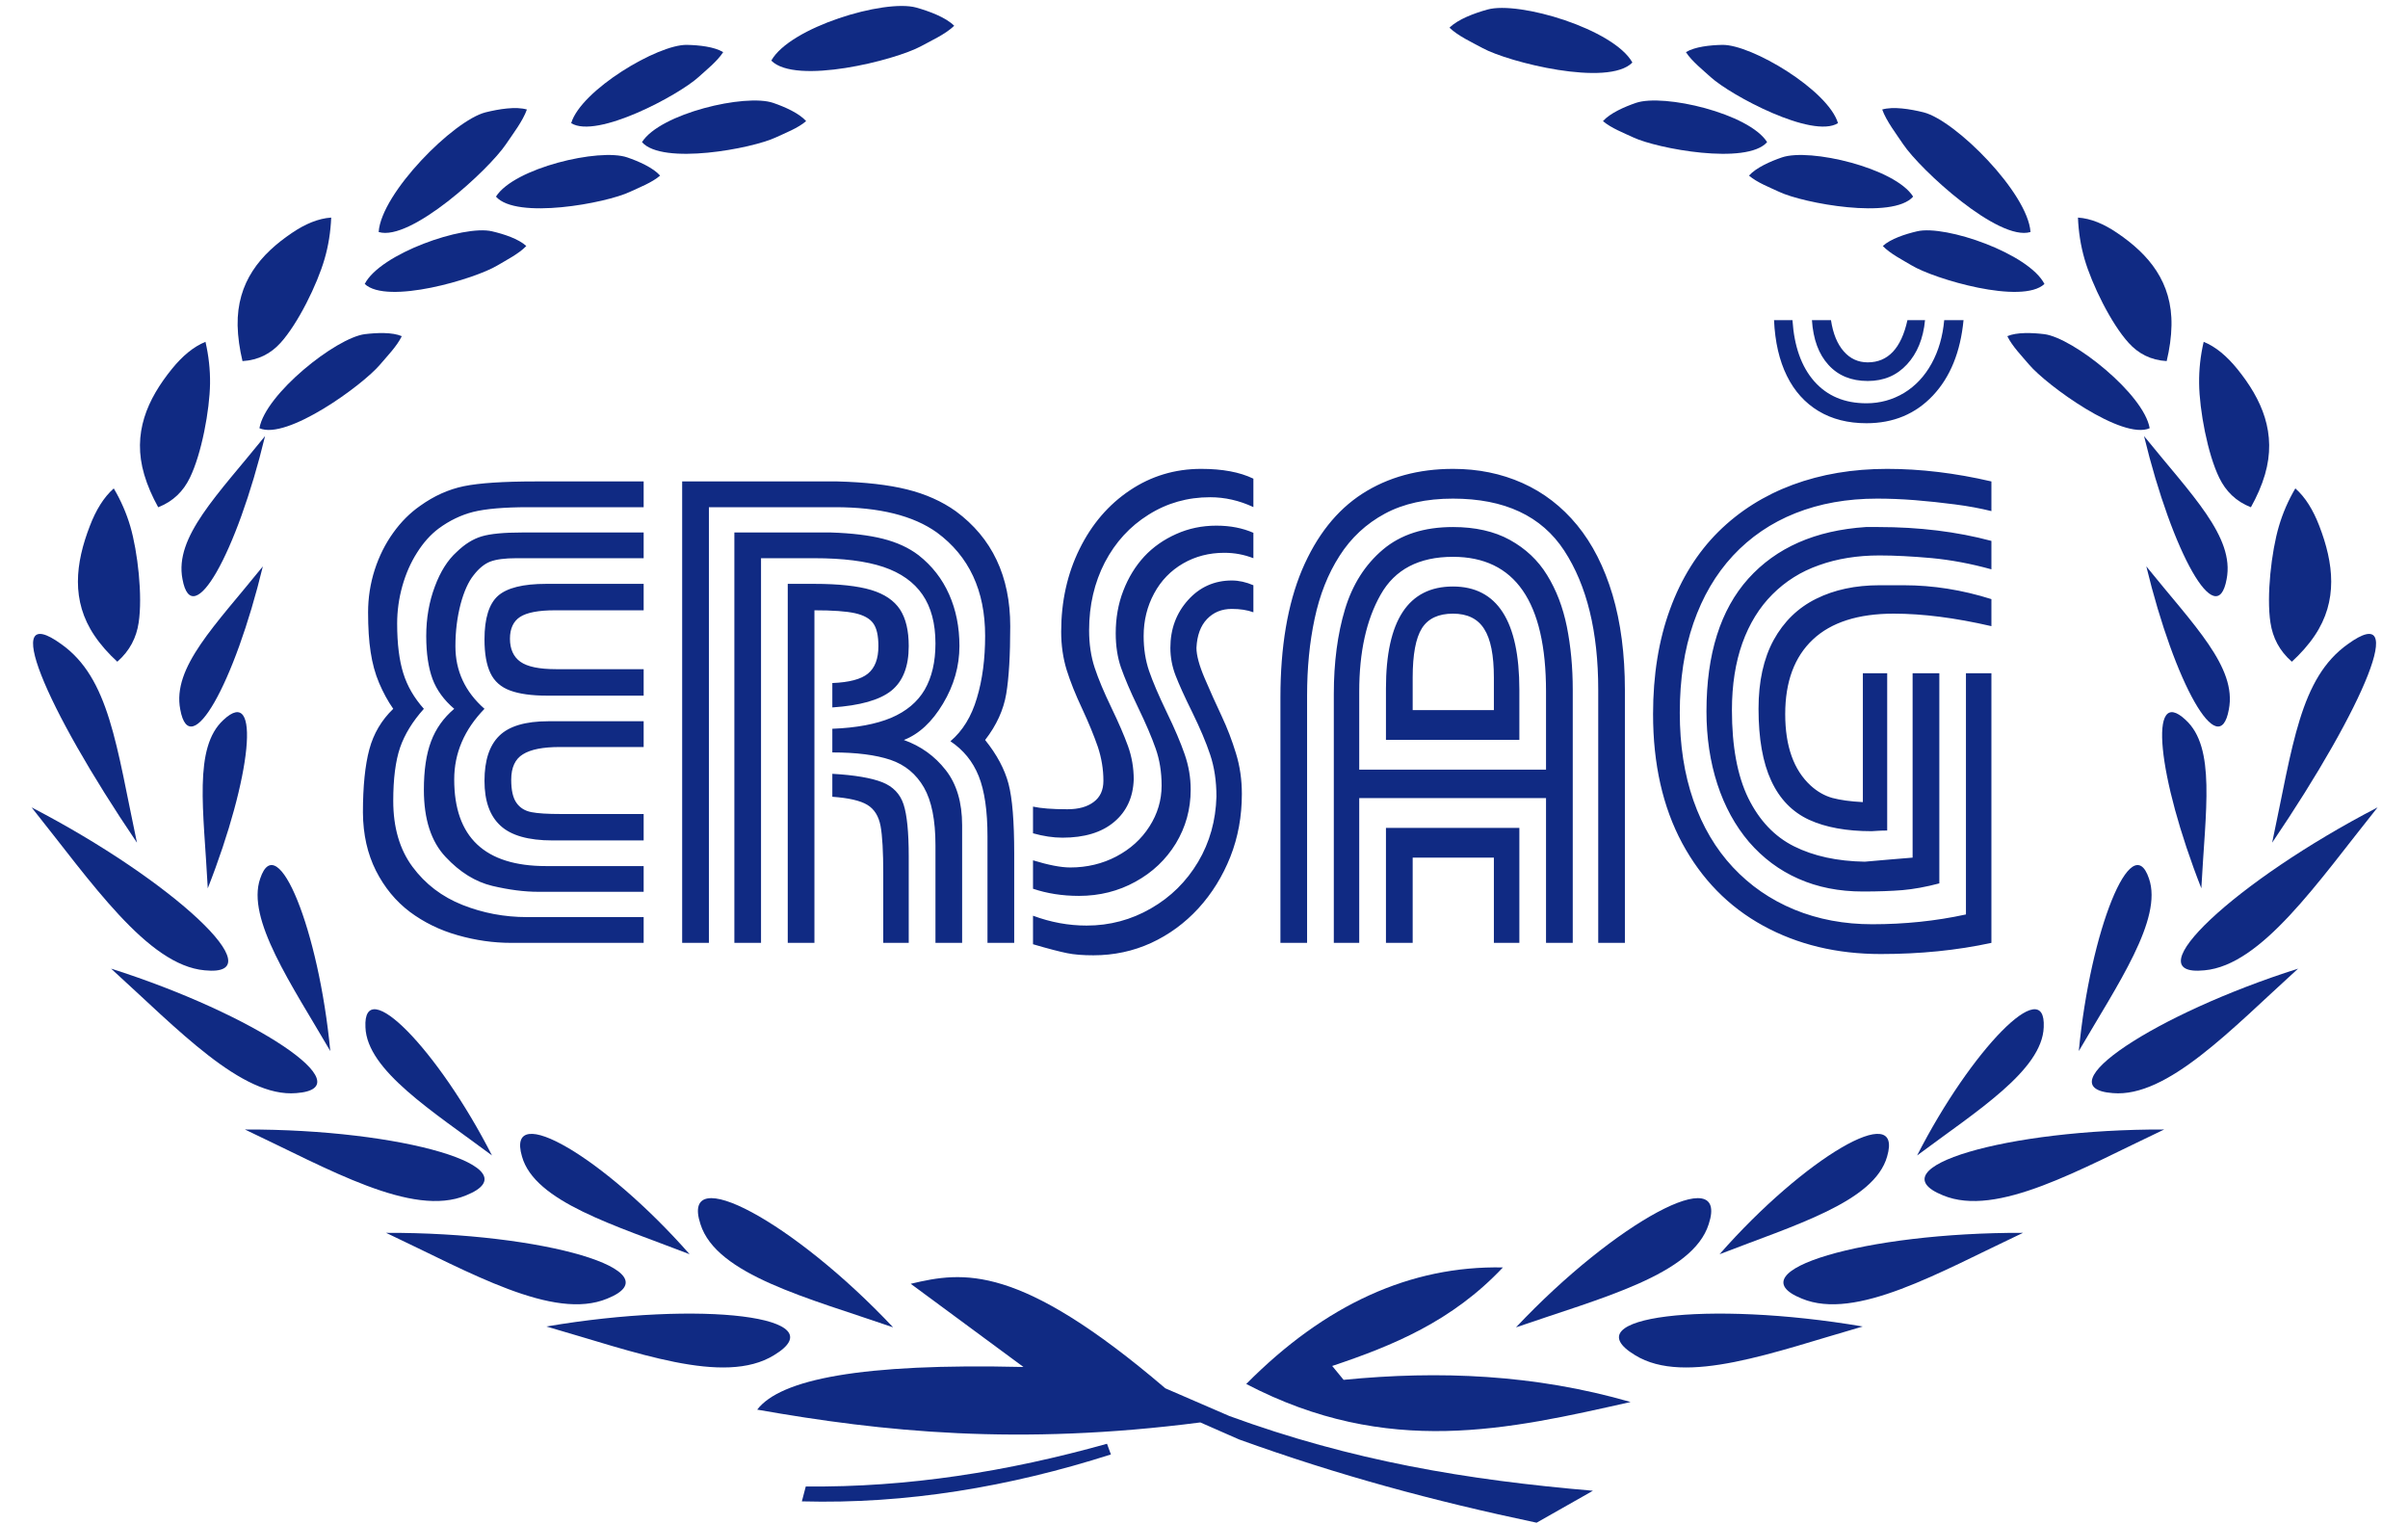 <?xml version="1.0" encoding="UTF-8"?>
<svg xmlns="http://www.w3.org/2000/svg" xmlns:xlink="http://www.w3.org/1999/xlink" width="156.6pt" height="99.1pt" viewBox="0 0 156.6 99.1" version="1.1">
<defs>
<clipPath id="clip1">
  <path d="M 49 83 L 104 83 L 104 99.102 L 49 99.102 Z M 49 83 "/>
</clipPath>
</defs>
<g id="surface1">
<path style=" stroke:none;fill-rule:evenodd;fill:rgb(6.273%,16.479%,51.367%);fill-opacity:1;" d="M 58.082 86.309 C 51.633 79.457 44.188 75.438 45.551 79.594 C 46.586 82.898 52.547 84.395 58.082 86.309 Z M 58.082 86.309 "/>
<path style=" stroke:none;fill-rule:evenodd;fill:rgb(6.273%,16.479%,51.367%);fill-opacity:1;" d="M 35.535 86.254 C 45.664 84.531 54.48 85.617 50.34 88.117 C 47.078 90.133 41.297 87.906 35.535 86.254 Z M 35.535 86.254 "/>
<path style=" stroke:none;fill-rule:evenodd;fill:rgb(6.273%,16.479%,51.367%);fill-opacity:1;" d="M 25.109 80.164 C 35.363 80.129 43.93 82.656 39.492 84.441 C 35.992 85.898 30.582 82.742 25.109 80.164 Z M 25.109 80.164 "/>
<path style=" stroke:none;fill-rule:evenodd;fill:rgb(6.273%,16.479%,51.367%);fill-opacity:1;" d="M 15.93 73.445 C 26.184 73.41 34.75 75.938 30.312 77.727 C 26.812 79.184 21.402 76.027 15.93 73.445 Z M 15.93 73.445 "/>
<path style=" stroke:none;fill-rule:evenodd;fill:rgb(6.273%,16.479%,51.367%);fill-opacity:1;" d="M 44.848 81.555 C 39.332 75.277 32.859 71.477 33.945 75.195 C 34.773 78.156 40.004 79.676 44.848 81.555 Z M 44.848 81.555 "/>
<path style=" stroke:none;fill-rule:evenodd;fill:rgb(6.273%,16.479%,51.367%);fill-opacity:1;" d="M 31.996 75.133 C 28.477 68.23 23.59 63.258 23.766 66.797 C 23.867 69.605 28.141 72.258 31.996 75.133 Z M 31.996 75.133 "/>
<path style=" stroke:none;fill-rule:evenodd;fill:rgb(6.273%,16.479%,51.367%);fill-opacity:1;" d="M 21.48 68.344 C 20.734 60.48 18.035 53.797 16.922 57.125 C 16.004 59.75 18.973 64.035 21.48 68.344 Z M 21.48 68.344 "/>
<path style=" stroke:none;fill-rule:evenodd;fill:rgb(6.273%,16.479%,51.367%);fill-opacity:1;" d="M 7.223 62.984 C 16.559 65.949 23.742 70.75 19.27 71.078 C 15.73 71.383 11.57 66.93 7.223 62.984 Z M 7.223 62.984 "/>
<path style=" stroke:none;fill-rule:evenodd;fill:rgb(6.273%,16.479%,51.367%);fill-opacity:1;" d="M 2.055 52.5 C 11.281 57.281 17.996 63.57 13.309 63.094 C 9.594 62.762 5.961 57.387 2.055 52.5 Z M 2.055 52.5 "/>
<path style=" stroke:none;fill-rule:evenodd;fill:rgb(6.273%,16.479%,51.367%);fill-opacity:1;" d="M 8.906 54.793 C 2.824 45.812 0.043 39.035 3.973 41.875 C 7.109 44.086 7.562 48.465 8.906 54.793 Z M 8.906 54.793 "/>
<path style=" stroke:none;fill-rule:evenodd;fill:rgb(6.273%,16.479%,51.367%);fill-opacity:1;" d="M 13.512 57.762 C 16.367 50.496 16.996 44.504 14.535 46.809 C 12.566 48.609 13.246 52.66 13.512 57.762 Z M 13.512 57.762 "/>
<path style=" stroke:none;fill-rule:evenodd;fill:rgb(6.273%,16.479%,51.367%);fill-opacity:1;" d="M 17.094 36.828 C 15.242 44.473 12.355 49.609 11.723 46.133 C 11.188 43.387 14.008 40.66 17.094 36.828 Z M 17.094 36.828 "/>
<path style=" stroke:none;fill-rule:evenodd;fill:rgb(6.273%,16.479%,51.367%);fill-opacity:1;" d="M 17.238 28.355 C 15.387 35.996 12.5 41.137 11.867 37.656 C 11.332 34.91 14.152 32.184 17.238 28.355 Z M 17.238 28.355 "/>
<path style=" stroke:none;fill-rule:evenodd;fill:rgb(6.273%,16.479%,51.367%);fill-opacity:1;" d="M 7.398 31.758 C 7.859 32.539 8.219 33.359 8.473 34.223 C 8.953 35.859 9.285 38.754 9.016 40.496 C 8.871 41.457 8.445 42.312 7.629 43.027 C 7.055 42.5 6.555 41.941 6.145 41.332 C 4.613 39.066 4.902 36.625 5.848 34.188 C 6.238 33.168 6.746 32.336 7.398 31.758 Z M 7.398 31.758 "/>
<path style=" stroke:none;fill-rule:evenodd;fill:rgb(6.273%,16.479%,51.367%);fill-opacity:1;" d="M 13.363 22.227 C 13.57 23.129 13.672 24.035 13.66 24.938 C 13.637 26.66 13.109 29.516 12.344 31.074 C 11.926 31.934 11.273 32.598 10.289 32.984 C 9.902 32.285 9.59 31.578 9.379 30.859 C 8.59 28.176 9.578 25.965 11.184 23.984 C 11.852 23.16 12.574 22.547 13.363 22.227 Z M 13.363 22.227 "/>
<path style=" stroke:none;fill-rule:evenodd;fill:rgb(6.273%,16.479%,51.367%);fill-opacity:1;" d="M 21.539 14.148 C 21.5 15.078 21.359 15.977 21.109 16.836 C 20.637 18.48 19.379 21.047 18.238 22.301 C 17.613 22.988 16.812 23.418 15.77 23.48 C 15.582 22.688 15.469 21.91 15.453 21.16 C 15.406 18.34 16.93 16.535 18.988 15.145 C 19.848 14.562 20.699 14.203 21.539 14.148 Z M 21.539 14.148 "/>
<path style=" stroke:none;fill-rule:evenodd;fill:rgb(6.273%,16.479%,51.367%);fill-opacity:1;" d="M 34.266 7.121 C 33.996 7.883 33.336 8.734 32.906 9.375 C 31.785 11.043 26.695 15.723 24.625 15.086 C 24.797 12.551 29.504 7.824 31.578 7.305 C 32.441 7.09 33.551 6.91 34.266 7.121 Z M 34.266 7.121 "/>
<path style=" stroke:none;fill-rule:evenodd;fill:rgb(6.273%,16.479%,51.367%);fill-opacity:1;" d="M 62.055 1.676 C 61.496 2.219 60.555 2.645 59.906 3 C 58.215 3.926 51.738 5.543 50.16 3.941 C 51.367 1.77 57.523 -0.078 59.586 0.492 C 60.445 0.734 61.508 1.129 62.055 1.676 Z M 62.055 1.676 "/>
<path style=" stroke:none;fill-rule:evenodd;fill:rgb(6.273%,16.479%,51.367%);fill-opacity:1;" d="M 47.031 3.391 C 46.648 3.988 45.914 4.566 45.418 5.02 C 44.121 6.195 38.809 9.047 37.145 8.008 C 37.789 5.859 42.781 2.879 44.672 2.918 C 45.461 2.934 46.457 3.039 47.031 3.391 Z M 47.031 3.391 "/>
<path style=" stroke:none;fill-rule:evenodd;fill:rgb(6.273%,16.479%,51.367%);fill-opacity:1;" d="M 52.426 7.875 C 51.906 8.328 51.051 8.656 50.457 8.934 C 48.914 9.664 43.082 10.754 41.75 9.242 C 42.926 7.379 48.48 6.07 50.285 6.691 C 51.039 6.949 51.965 7.359 52.426 7.875 Z M 52.426 7.875 "/>
<path style=" stroke:none;fill-rule:evenodd;fill:rgb(6.273%,16.479%,51.367%);fill-opacity:1;" d="M 42.93 11.418 C 42.41 11.871 41.555 12.199 40.961 12.477 C 39.414 13.211 33.586 14.297 32.254 12.785 C 33.426 10.922 38.984 9.613 40.789 10.234 C 41.543 10.492 42.469 10.902 42.93 11.418 Z M 42.93 11.418 "/>
<path style=" stroke:none;fill-rule:evenodd;fill:rgb(6.273%,16.479%,51.367%);fill-opacity:1;" d="M 34.227 15.996 C 33.746 16.5 32.926 16.914 32.359 17.254 C 30.883 18.145 25.172 19.832 23.719 18.465 C 24.727 16.488 30.145 14.609 31.992 15.039 C 32.766 15.219 33.723 15.531 34.227 15.996 Z M 34.227 15.996 "/>
<path style=" stroke:none;fill-rule:evenodd;fill:rgb(6.273%,16.479%,51.367%);fill-opacity:1;" d="M 26.129 21.859 C 25.82 22.508 25.156 23.184 24.719 23.703 C 23.578 25.055 18.645 28.637 16.871 27.844 C 17.258 25.621 21.852 21.961 23.734 21.727 C 24.52 21.633 25.516 21.594 26.129 21.859 Z M 26.129 21.859 "/>
<g clip-path="url(#clip1)" clip-rule="nonzero">
<path style=" stroke:none;fill-rule:evenodd;fill:rgb(6.273%,16.479%,51.367%);fill-opacity:1;" d="M 66.559 88.887 C 64.113 87.082 61.672 85.281 59.227 83.477 C 62.641 82.664 66.246 82.129 75.785 90.273 C 77.176 90.875 78.566 91.477 79.957 92.078 C 87.887 94.977 95.348 96.234 103.594 96.934 C 102.371 97.625 101.152 98.32 99.93 99.012 C 93.195 97.59 87.102 95.949 80.59 93.602 C 79.746 93.23 78.902 92.863 78.062 92.492 C 66.191 94.023 57.398 93.098 49.242 91.66 C 50.75 89.695 55.953 88.633 66.559 88.887 Z M 66.559 88.887 "/>
</g>
<path style=" stroke:none;fill-rule:evenodd;fill:rgb(6.273%,16.479%,51.367%);fill-opacity:1;" d="M 52.402 96.656 C 59.031 96.727 65.551 95.684 71.992 93.879 C 72.078 94.113 72.164 94.344 72.246 94.574 C 65.637 96.684 58.945 97.809 52.148 97.625 C 52.234 97.301 52.316 96.977 52.402 96.656 Z M 52.402 96.656 "/>
<path style=" stroke:none;fill-rule:evenodd;fill:rgb(6.273%,16.479%,51.367%);fill-opacity:1;" d="M 98.59 86.309 C 105.039 79.457 112.484 75.438 111.125 79.594 C 110.086 82.898 104.125 84.395 98.59 86.309 Z M 98.59 86.309 "/>
<path style=" stroke:none;fill-rule:evenodd;fill:rgb(6.273%,16.479%,51.367%);fill-opacity:1;" d="M 121.141 86.254 C 111.008 84.531 102.191 85.617 106.332 88.117 C 109.594 90.133 115.379 87.906 121.141 86.254 Z M 121.141 86.254 "/>
<path style=" stroke:none;fill-rule:evenodd;fill:rgb(6.273%,16.479%,51.367%);fill-opacity:1;" d="M 131.562 80.164 C 121.312 80.129 112.742 82.656 117.18 84.441 C 120.68 85.898 126.094 82.742 131.562 80.164 Z M 131.562 80.164 "/>
<path style=" stroke:none;fill-rule:evenodd;fill:rgb(6.273%,16.479%,51.367%);fill-opacity:1;" d="M 140.742 73.445 C 130.492 73.41 121.922 75.938 126.359 77.727 C 129.863 79.184 135.273 76.027 140.742 73.445 Z M 140.742 73.445 "/>
<path style=" stroke:none;fill-rule:evenodd;fill:rgb(6.273%,16.479%,51.367%);fill-opacity:1;" d="M 111.828 81.555 C 117.34 75.277 123.816 71.477 122.727 75.195 C 121.902 78.156 116.668 79.676 111.828 81.555 Z M 111.828 81.555 "/>
<path style=" stroke:none;fill-rule:evenodd;fill:rgb(6.273%,16.479%,51.367%);fill-opacity:1;" d="M 124.676 75.133 C 128.199 68.23 133.082 63.258 132.91 66.797 C 132.805 69.605 128.531 72.258 124.676 75.133 Z M 124.676 75.133 "/>
<path style=" stroke:none;fill-rule:evenodd;fill:rgb(6.273%,16.479%,51.367%);fill-opacity:1;" d="M 135.191 68.344 C 135.941 60.48 138.637 53.797 139.754 57.125 C 140.672 59.75 137.699 64.035 135.191 68.344 Z M 135.191 68.344 "/>
<path style=" stroke:none;fill-rule:evenodd;fill:rgb(6.273%,16.479%,51.367%);fill-opacity:1;" d="M 149.453 62.984 C 140.113 65.949 132.93 70.75 137.402 71.078 C 140.945 71.383 145.102 66.93 149.453 62.984 Z M 149.453 62.984 "/>
<path style=" stroke:none;fill-rule:evenodd;fill:rgb(6.273%,16.479%,51.367%);fill-opacity:1;" d="M 154.621 52.5 C 145.391 57.281 138.676 63.57 143.363 63.094 C 147.082 62.762 150.711 57.387 154.621 52.5 Z M 154.621 52.5 "/>
<path style=" stroke:none;fill-rule:evenodd;fill:rgb(6.273%,16.479%,51.367%);fill-opacity:1;" d="M 147.766 54.793 C 153.852 45.812 156.629 39.035 152.699 41.875 C 149.566 44.086 149.113 48.465 147.766 54.793 Z M 147.766 54.793 "/>
<path style=" stroke:none;fill-rule:evenodd;fill:rgb(6.273%,16.479%,51.367%);fill-opacity:1;" d="M 143.16 57.762 C 140.305 50.496 139.68 44.504 142.137 46.809 C 144.109 48.609 143.43 52.66 143.16 57.762 Z M 143.16 57.762 "/>
<path style=" stroke:none;fill-rule:evenodd;fill:rgb(6.273%,16.479%,51.367%);fill-opacity:1;" d="M 139.582 36.828 C 141.434 44.473 144.32 49.609 144.949 46.133 C 145.488 43.387 142.668 40.66 139.582 36.828 Z M 139.582 36.828 "/>
<path style=" stroke:none;fill-rule:evenodd;fill:rgb(6.273%,16.479%,51.367%);fill-opacity:1;" d="M 139.434 28.355 C 141.285 35.996 144.172 41.137 144.805 37.656 C 145.34 34.91 142.523 32.184 139.434 28.355 Z M 139.434 28.355 "/>
<path style=" stroke:none;fill-rule:evenodd;fill:rgb(6.273%,16.479%,51.367%);fill-opacity:1;" d="M 149.273 31.758 C 148.812 32.539 148.457 33.359 148.203 34.223 C 147.719 35.859 147.387 38.754 147.656 40.496 C 147.805 41.457 148.227 42.312 149.047 43.027 C 149.617 42.5 150.121 41.941 150.531 41.332 C 152.059 39.066 151.77 36.625 150.828 34.188 C 150.434 33.168 149.93 32.336 149.273 31.758 Z M 149.273 31.758 "/>
<path style=" stroke:none;fill-rule:evenodd;fill:rgb(6.273%,16.479%,51.367%);fill-opacity:1;" d="M 143.312 22.227 C 143.102 23.129 143.004 24.035 143.016 24.938 C 143.035 26.66 143.566 29.516 144.328 31.074 C 144.75 31.934 145.398 32.598 146.383 32.984 C 146.773 32.285 147.086 31.578 147.297 30.859 C 148.082 28.176 147.098 25.965 145.492 23.984 C 144.82 23.16 144.102 22.547 143.312 22.227 Z M 143.312 22.227 "/>
<path style=" stroke:none;fill-rule:evenodd;fill:rgb(6.273%,16.479%,51.367%);fill-opacity:1;" d="M 135.137 14.148 C 135.172 15.078 135.316 15.977 135.562 16.836 C 136.035 18.48 137.293 21.047 138.438 22.301 C 139.062 22.988 139.859 23.418 140.906 23.48 C 141.094 22.688 141.207 21.91 141.219 21.16 C 141.27 18.34 139.742 16.535 137.684 15.145 C 136.828 14.562 135.977 14.203 135.137 14.148 Z M 135.137 14.148 "/>
<path style=" stroke:none;fill-rule:evenodd;fill:rgb(6.273%,16.479%,51.367%);fill-opacity:1;" d="M 122.406 7.121 C 122.68 7.883 123.34 8.734 123.766 9.375 C 124.887 11.043 129.977 15.723 132.051 15.086 C 131.879 12.551 127.168 7.824 125.098 7.305 C 124.234 7.09 123.121 6.91 122.406 7.121 Z M 122.406 7.121 "/>
<path style=" stroke:none;fill-rule:evenodd;fill:rgb(6.273%,16.479%,51.367%);fill-opacity:1;" d="M 109.641 3.391 C 110.027 3.988 110.762 4.566 111.258 5.02 C 112.551 6.195 117.863 9.047 119.531 8.008 C 118.887 5.859 113.895 2.879 112 2.918 C 111.211 2.934 110.219 3.039 109.641 3.391 Z M 109.641 3.391 "/>
<path style=" stroke:none;fill-rule:evenodd;fill:rgb(6.273%,16.479%,51.367%);fill-opacity:1;" d="M 104.246 7.875 C 104.77 8.328 105.625 8.656 106.215 8.934 C 107.762 9.664 113.594 10.754 114.922 9.242 C 113.75 7.379 108.195 6.07 106.387 6.691 C 105.637 6.949 104.707 7.359 104.246 7.875 Z M 104.246 7.875 "/>
<path style=" stroke:none;fill-rule:evenodd;fill:rgb(6.273%,16.479%,51.367%);fill-opacity:1;" d="M 113.742 11.418 C 114.266 11.871 115.121 12.199 115.711 12.477 C 117.258 13.211 123.09 14.297 124.418 12.785 C 123.246 10.922 117.691 9.613 115.887 10.234 C 115.133 10.492 114.207 10.902 113.742 11.418 Z M 113.742 11.418 "/>
<path style=" stroke:none;fill-rule:evenodd;fill:rgb(6.273%,16.479%,51.367%);fill-opacity:1;" d="M 122.445 15.996 C 122.926 16.5 123.75 16.914 124.316 17.254 C 125.789 18.145 131.5 19.832 132.957 18.465 C 131.949 16.488 126.531 14.609 124.68 15.039 C 123.91 15.219 122.949 15.531 122.445 15.996 Z M 122.445 15.996 "/>
<path style=" stroke:none;fill-rule:evenodd;fill:rgb(6.273%,16.479%,51.367%);fill-opacity:1;" d="M 130.543 21.859 C 130.855 22.508 131.516 23.184 131.953 23.703 C 133.098 25.055 138.027 28.637 139.801 27.844 C 139.418 25.621 134.82 21.961 132.941 21.727 C 132.156 21.633 131.156 21.594 130.543 21.859 Z M 130.543 21.859 "/>
<path style=" stroke:none;fill-rule:evenodd;fill:rgb(6.273%,16.479%,51.367%);fill-opacity:1;" d="M 94.266 1.801 C 94.824 2.344 95.766 2.77 96.414 3.125 C 98.105 4.051 104.582 5.672 106.16 4.066 C 104.953 1.898 98.793 0.047 96.734 0.621 C 95.875 0.859 94.812 1.254 94.266 1.801 Z M 94.266 1.801 "/>
<path style=" stroke:none;fill-rule:evenodd;fill:rgb(6.273%,16.479%,51.367%);fill-opacity:1;" d="M 87.379 89.723 C 93.598 89.109 99.816 89.367 106.043 91.164 C 98.145 92.934 90.273 94.809 81.047 89.992 C 86.172 84.82 91.734 82.293 97.738 82.414 C 94.449 85.91 90.586 87.5 86.637 88.82 C 86.887 89.121 87.133 89.422 87.379 89.723 Z M 87.379 89.723 "/>
<path style=" stroke:none;fill-rule:evenodd;fill:rgb(6.273%,16.479%,51.367%);fill-opacity:1;" d="M 41.859 45.234 L 35.594 45.234 C 34.578 45.234 33.77 45.121 33.18 44.902 C 32.578 44.684 32.148 44.301 31.895 43.77 C 31.637 43.234 31.508 42.5 31.508 41.578 C 31.508 40.211 31.801 39.27 32.383 38.746 C 32.969 38.227 34.012 37.965 35.516 37.965 L 41.859 37.965 L 41.859 39.684 L 36.086 39.684 C 35.023 39.684 34.27 39.828 33.824 40.113 C 33.387 40.398 33.164 40.871 33.164 41.531 C 33.164 42.207 33.395 42.711 33.844 43.031 C 34.301 43.355 35.07 43.512 36.168 43.512 L 41.859 43.512 Z M 41.859 54.648 L 35.926 54.648 C 34.363 54.648 33.23 54.324 32.547 53.688 C 31.852 53.051 31.508 52.082 31.508 50.773 C 31.508 49.453 31.824 48.477 32.465 47.848 C 33.105 47.215 34.176 46.898 35.668 46.898 L 41.859 46.898 L 41.859 48.574 L 36.402 48.574 C 35.312 48.574 34.512 48.73 34.008 49.047 C 33.5 49.355 33.246 49.91 33.246 50.699 C 33.246 51.383 33.359 51.887 33.59 52.207 C 33.816 52.531 34.141 52.727 34.559 52.809 C 34.969 52.891 35.613 52.93 36.477 52.93 L 41.859 52.93 Z M 41.859 57.988 L 35.004 57.988 C 34.109 57.988 33.113 57.863 32.02 57.605 C 30.93 57.344 29.914 56.723 28.98 55.723 C 28.035 54.723 27.566 53.266 27.566 51.352 C 27.566 50.09 27.719 49.047 28.031 48.215 C 28.34 47.387 28.844 46.676 29.539 46.09 C 28.871 45.52 28.398 44.871 28.129 44.152 C 27.863 43.43 27.719 42.5 27.719 41.359 C 27.719 40.195 27.91 39.121 28.277 38.145 C 28.641 37.16 29.121 36.41 29.699 35.891 C 30.211 35.391 30.75 35.051 31.32 34.879 C 31.895 34.707 32.77 34.625 33.938 34.625 L 41.859 34.625 L 41.859 36.297 L 33.582 36.297 C 32.836 36.297 32.27 36.371 31.887 36.516 C 31.504 36.664 31.145 36.957 30.801 37.402 C 30.461 37.824 30.176 38.453 29.953 39.285 C 29.734 40.129 29.617 41.035 29.617 42.02 C 29.617 43.633 30.25 44.984 31.508 46.09 C 30.195 47.441 29.539 48.973 29.539 50.684 C 29.539 54.438 31.527 56.316 35.516 56.316 L 41.859 56.316 Z M 41.859 59.633 L 41.859 61.309 L 33.246 61.309 C 32.09 61.309 30.93 61.145 29.766 60.812 C 28.602 60.484 27.566 59.973 26.648 59.289 C 25.734 58.598 25 57.703 24.449 56.617 C 23.898 55.52 23.613 54.266 23.602 52.84 C 23.602 51.129 23.742 49.754 24.02 48.723 C 24.293 47.703 24.812 46.824 25.574 46.09 C 25.223 45.594 24.922 45.031 24.656 44.414 C 24.395 43.801 24.215 43.129 24.105 42.402 C 23.992 41.676 23.938 40.816 23.938 39.82 C 23.938 38.879 24.078 37.957 24.367 37.055 C 24.656 36.156 25.062 35.352 25.574 34.641 C 26.086 33.926 26.668 33.348 27.324 32.891 C 28.23 32.242 29.18 31.816 30.172 31.613 C 31.168 31.41 32.715 31.305 34.828 31.305 L 41.859 31.305 L 41.859 32.98 L 34.352 32.98 C 32.77 32.98 31.582 33.086 30.777 33.285 C 29.977 33.488 29.227 33.852 28.527 34.367 C 28.004 34.758 27.531 35.285 27.121 35.938 C 26.703 36.59 26.387 37.32 26.164 38.113 C 25.941 38.91 25.828 39.723 25.828 40.547 C 25.828 41.863 25.965 42.941 26.227 43.777 C 26.488 44.617 26.934 45.383 27.566 46.09 C 26.832 46.906 26.312 47.758 26.016 48.617 C 25.723 49.484 25.574 50.633 25.574 52.074 C 25.574 53.801 25.988 55.227 26.824 56.359 C 27.66 57.488 28.742 58.312 30.082 58.844 C 31.414 59.371 32.809 59.633 34.27 59.633 Z M 54.129 51.809 L 54.129 50.316 C 55.59 50.398 56.668 50.586 57.375 50.863 C 58.074 51.141 58.539 51.621 58.762 52.305 C 58.984 52.98 59.098 54.109 59.098 55.676 L 59.098 61.309 L 57.441 61.309 L 57.441 56.805 C 57.441 55.375 57.383 54.348 57.266 53.711 C 57.145 53.07 56.863 52.613 56.406 52.336 C 55.953 52.059 55.195 51.887 54.129 51.809 Z M 46.102 61.309 L 44.363 61.309 L 44.363 31.305 L 54.461 31.305 C 56.266 31.352 57.766 31.523 58.984 31.824 C 60.195 32.125 61.258 32.598 62.16 33.242 C 64.523 34.984 65.699 37.477 65.699 40.719 C 65.699 42.613 65.613 44.078 65.438 45.121 C 65.262 46.164 64.805 47.164 64.066 48.117 C 64.832 49.07 65.336 50.016 65.586 50.961 C 65.836 51.906 65.957 53.418 65.957 55.504 L 65.957 61.309 L 64.219 61.309 L 64.219 54.379 C 64.219 52.727 64.031 51.422 63.648 50.465 C 63.266 49.512 62.652 48.762 61.809 48.199 C 62.605 47.523 63.176 46.594 63.531 45.391 C 63.891 44.195 64.066 42.844 64.066 41.344 C 64.066 38.406 63.023 36.164 60.93 34.625 C 59.395 33.527 57.188 32.98 54.305 32.98 L 46.102 32.98 Z M 49.492 61.309 L 47.758 61.309 L 47.758 34.625 L 54.051 34.625 C 55.391 34.668 56.508 34.805 57.414 35.031 C 58.324 35.262 59.098 35.613 59.738 36.102 C 60.617 36.793 61.277 37.641 61.723 38.648 C 62.172 39.652 62.395 40.773 62.395 42.004 C 62.395 43.316 62.039 44.566 61.324 45.758 C 60.613 46.945 59.766 47.734 58.781 48.117 C 59.879 48.508 60.789 49.16 61.5 50.07 C 62.215 50.977 62.57 52.18 62.57 53.656 L 62.57 61.309 L 60.836 61.309 L 60.836 54.957 C 60.836 53.328 60.586 52.074 60.086 51.203 C 59.582 50.332 58.863 49.73 57.906 49.406 C 56.949 49.086 55.691 48.926 54.129 48.926 L 54.129 47.387 C 55.691 47.328 56.973 47.086 57.953 46.676 C 58.941 46.254 59.668 45.645 60.133 44.852 C 60.598 44.047 60.836 43.047 60.836 41.84 C 60.836 40.539 60.551 39.473 59.992 38.664 C 59.434 37.852 58.586 37.25 57.457 36.867 C 56.316 36.484 54.816 36.297 52.965 36.297 L 49.492 36.297 Z M 51.23 61.309 L 51.23 37.965 L 52.965 37.965 C 54.555 37.965 55.785 38.102 56.656 38.363 C 57.523 38.625 58.141 39.047 58.527 39.625 C 58.91 40.211 59.098 41.008 59.098 42.012 C 59.098 43.332 58.723 44.301 57.969 44.91 C 57.207 45.52 55.93 45.879 54.129 46 L 54.129 44.414 C 55.223 44.371 55.996 44.168 56.445 43.801 C 56.898 43.43 57.125 42.836 57.125 42.02 C 57.125 41.344 57.02 40.848 56.789 40.531 C 56.566 40.219 56.172 40 55.598 39.871 C 55.027 39.746 54.152 39.684 52.965 39.684 L 52.965 61.309 Z M 81.512 32.973 C 80.594 32.543 79.652 32.332 78.695 32.332 C 77.234 32.332 75.902 32.707 74.691 33.469 C 73.48 34.227 72.539 35.254 71.852 36.566 C 71.172 37.883 70.828 39.355 70.828 40.984 C 70.828 41.875 70.949 42.688 71.191 43.422 C 71.434 44.16 71.797 45.016 72.27 46 C 72.742 46.98 73.105 47.816 73.355 48.508 C 73.602 49.195 73.73 49.918 73.73 50.684 C 73.691 51.84 73.266 52.766 72.457 53.445 C 71.648 54.129 70.527 54.469 69.094 54.469 C 68.488 54.469 67.848 54.371 67.18 54.184 L 67.18 52.449 C 67.691 52.562 68.434 52.621 69.41 52.621 C 70.137 52.621 70.707 52.465 71.125 52.148 C 71.551 51.832 71.758 51.375 71.758 50.773 C 71.758 50.023 71.637 49.289 71.395 48.559 C 71.145 47.84 70.809 47.012 70.379 46.09 C 69.941 45.164 69.605 44.316 69.367 43.559 C 69.133 42.793 69.012 41.969 69.012 41.074 C 69.012 39.105 69.41 37.312 70.203 35.703 C 70.996 34.09 72.09 32.812 73.48 31.883 C 74.867 30.953 76.414 30.488 78.117 30.488 C 79.492 30.488 80.621 30.695 81.512 31.125 Z M 81.512 36.297 C 80.918 36.066 80.293 35.945 79.621 35.945 C 78.637 35.945 77.742 36.176 76.941 36.637 C 76.141 37.102 75.508 37.746 75.055 38.59 C 74.605 39.422 74.375 40.344 74.375 41.359 C 74.375 42.176 74.492 42.934 74.727 43.625 C 74.961 44.309 75.344 45.203 75.863 46.285 C 76.391 47.371 76.781 48.289 77.043 49.047 C 77.305 49.797 77.434 50.562 77.434 51.344 C 77.434 52.621 77.109 53.785 76.469 54.844 C 75.824 55.895 74.949 56.727 73.836 57.336 C 72.734 57.945 71.508 58.254 70.168 58.254 C 69.078 58.254 68.082 58.094 67.18 57.789 L 67.18 55.941 C 68.176 56.246 68.984 56.406 69.605 56.406 C 70.695 56.406 71.695 56.164 72.598 55.691 C 73.508 55.211 74.227 54.566 74.754 53.738 C 75.277 52.922 75.543 52.035 75.543 51.082 C 75.543 50.203 75.414 49.398 75.156 48.672 C 74.902 47.945 74.52 47.051 74.012 46 C 73.5 44.941 73.137 44.078 72.902 43.41 C 72.672 42.746 72.559 41.996 72.559 41.18 C 72.559 40.195 72.719 39.27 73.051 38.414 C 73.379 37.559 73.836 36.816 74.41 36.191 C 74.988 35.57 75.688 35.082 76.496 34.723 C 77.305 34.359 78.172 34.18 79.109 34.18 C 80.016 34.18 80.816 34.34 81.512 34.645 Z M 81.512 38.055 L 81.512 39.812 C 81.121 39.668 80.656 39.594 80.109 39.594 C 79.457 39.594 78.918 39.812 78.496 40.254 C 78.078 40.691 77.848 41.312 77.809 42.125 C 77.809 42.605 77.988 43.273 78.348 44.113 C 78.711 44.957 79.074 45.773 79.445 46.555 C 79.816 47.344 80.125 48.152 80.379 48.988 C 80.637 49.82 80.762 50.699 80.762 51.629 C 80.762 53.078 80.516 54.438 80.016 55.707 C 79.512 56.977 78.82 58.094 77.938 59.062 C 77.047 60.031 76.02 60.781 74.859 61.316 C 73.695 61.848 72.445 62.117 71.105 62.117 C 70.434 62.117 69.859 62.074 69.391 61.977 C 68.91 61.879 68.176 61.691 67.18 61.398 L 67.18 59.543 C 68.332 59.973 69.496 60.184 70.668 60.184 C 72.168 60.184 73.562 59.812 74.848 59.07 C 76.141 58.328 77.156 57.32 77.918 56.043 C 78.672 54.77 79.066 53.355 79.109 51.801 C 79.109 50.789 78.973 49.879 78.703 49.078 C 78.434 48.266 78.043 47.352 77.539 46.32 C 77.035 45.301 76.672 44.496 76.449 43.918 C 76.227 43.34 76.113 42.738 76.113 42.125 C 76.113 40.906 76.496 39.871 77.258 39.023 C 78.016 38.176 78.973 37.746 80.109 37.746 C 80.574 37.746 81.039 37.852 81.512 38.055 Z M 97.152 46.172 L 97.152 44.062 C 97.152 42.605 96.945 41.555 96.52 40.895 C 96.102 40.23 95.422 39.902 94.492 39.902 C 93.547 39.902 92.871 40.219 92.469 40.855 C 92.07 41.492 91.871 42.566 91.871 44.062 L 91.871 46.172 Z M 98.809 48.109 L 90.133 48.109 L 90.133 44.762 C 90.133 40.344 91.586 38.137 94.488 38.137 C 97.367 38.137 98.809 40.375 98.809 44.852 Z M 100.543 44.965 C 100.543 39.129 98.523 36.207 94.488 36.207 C 92.281 36.207 90.711 37.027 89.789 38.664 C 88.859 40.301 88.395 42.395 88.395 44.965 L 88.395 50.047 L 100.543 50.047 Z M 102.281 44.852 L 102.281 61.309 L 100.543 61.309 L 100.543 51.895 L 88.395 51.895 L 88.395 61.309 L 86.742 61.309 L 86.742 45.137 C 86.742 43.07 86.984 41.23 87.469 39.617 C 87.957 38.004 88.781 36.711 89.938 35.734 C 91.094 34.758 92.609 34.27 94.492 34.27 C 95.934 34.27 97.172 34.547 98.188 35.105 C 99.207 35.668 100.02 36.426 100.613 37.395 C 101.211 38.363 101.641 39.48 101.898 40.75 C 102.152 42.02 102.281 43.387 102.281 44.852 Z M 97.152 55.766 L 91.871 55.766 L 91.871 61.309 L 90.133 61.309 L 90.133 53.832 L 98.809 53.832 L 98.809 61.309 L 97.152 61.309 Z M 105.672 44.852 L 105.672 61.309 L 103.938 61.309 L 103.938 44.852 C 103.938 41.082 103.203 38.07 101.73 35.809 C 100.254 33.551 97.848 32.422 94.488 32.422 C 92.758 32.422 91.277 32.746 90.066 33.398 C 88.848 34.055 87.863 34.969 87.117 36.141 C 86.363 37.312 85.824 38.68 85.496 40.227 C 85.164 41.773 85.004 43.438 85.004 45.227 L 85.004 61.309 L 83.27 61.309 L 83.27 45.359 C 83.27 42.059 83.738 39.293 84.672 37.062 C 85.617 34.836 86.922 33.184 88.598 32.102 C 90.273 31.027 92.238 30.488 94.5 30.488 C 96.129 30.488 97.629 30.793 99.012 31.41 C 100.391 32.027 101.574 32.941 102.57 34.152 C 103.559 35.359 104.328 36.867 104.867 38.672 C 105.402 40.473 105.672 42.539 105.672 44.852 Z M 122.73 43.777 L 122.73 54.004 C 122.492 54.004 122.305 54.012 122.164 54.02 C 122.027 54.023 121.883 54.031 121.719 54.047 C 120.09 54.047 118.73 53.801 117.648 53.305 C 116.562 52.801 115.742 51.961 115.191 50.773 C 114.637 49.582 114.363 48.02 114.363 46.09 C 114.363 44.309 114.691 42.824 115.344 41.621 C 116.004 40.422 116.926 39.52 118.113 38.934 C 119.289 38.348 120.668 38.055 122.23 38.055 L 123.805 38.055 C 125.703 38.055 127.602 38.355 129.508 38.957 L 129.508 40.715 C 127.152 40.172 125.039 39.902 123.16 39.902 C 120.844 39.902 119.086 40.465 117.895 41.586 C 116.699 42.711 116.098 44.324 116.098 46.434 C 116.098 48.523 116.652 50.07 117.754 51.082 C 118.191 51.48 118.656 51.742 119.168 51.887 C 119.672 52.02 120.332 52.117 121.148 52.156 L 121.148 43.777 Z M 126.121 43.777 L 126.121 57.441 C 125.238 57.676 124.438 57.816 123.727 57.879 C 123.004 57.938 122.148 57.969 121.148 57.969 C 119.598 57.969 118.199 57.691 116.961 57.141 C 115.715 56.594 114.645 55.789 113.742 54.746 C 112.848 53.695 112.16 52.441 111.684 50.984 C 111.211 49.52 110.977 47.953 110.977 46.262 C 110.977 42.523 111.887 39.648 113.695 37.629 C 115.516 35.605 118.059 34.488 121.344 34.27 L 122.148 34.27 C 124.809 34.27 127.258 34.57 129.508 35.172 L 129.508 37.02 C 128.18 36.652 126.883 36.41 125.617 36.289 C 124.344 36.176 123.219 36.117 122.23 36.117 C 120.789 36.117 119.477 36.328 118.301 36.75 C 117.121 37.16 116.113 37.801 115.266 38.648 C 114.418 39.496 113.766 40.555 113.312 41.816 C 112.863 43.078 112.633 44.527 112.633 46.172 C 112.633 48.535 112.988 50.445 113.695 51.895 C 114.41 53.344 115.398 54.395 116.672 55.031 C 117.949 55.668 119.477 56 121.27 56.031 C 121.617 56 122.145 55.953 122.824 55.895 C 123.508 55.844 124.027 55.797 124.383 55.766 L 124.383 43.777 Z M 129.508 43.777 L 129.508 61.309 C 127.258 61.797 124.863 62.035 122.312 62.035 C 119.457 62.035 116.906 61.422 114.66 60.191 C 112.41 58.957 110.66 57.164 109.395 54.82 C 108.137 52.473 107.504 49.68 107.504 46.434 C 107.504 43.891 107.875 41.605 108.609 39.609 C 109.34 37.605 110.391 35.93 111.75 34.578 C 113.117 33.227 114.727 32.215 116.582 31.523 C 118.449 30.832 120.492 30.488 122.73 30.488 C 124.895 30.488 127.156 30.758 129.508 31.305 L 129.508 33.234 C 128.812 33.062 128.02 32.91 127.129 32.797 C 126.242 32.68 125.367 32.59 124.512 32.52 C 123.652 32.453 122.836 32.422 122.078 32.422 C 120.117 32.422 118.348 32.738 116.758 33.371 C 115.176 34 113.824 34.926 112.699 36.133 C 111.578 37.34 110.723 38.805 110.129 40.52 C 109.535 42.238 109.242 44.184 109.242 46.352 C 109.242 48.445 109.535 50.348 110.129 52.051 C 110.723 53.746 111.578 55.195 112.695 56.391 C 113.812 57.586 115.145 58.508 116.691 59.145 C 118.246 59.785 119.938 60.098 121.758 60.098 C 123.848 60.098 125.879 59.891 127.852 59.461 L 127.852 43.777 Z M 126.438 20.816 L 127.695 20.816 C 127.496 22.879 126.836 24.516 125.703 25.719 C 124.574 26.918 123.133 27.52 121.383 27.52 C 120.184 27.52 119.148 27.258 118.266 26.73 C 117.387 26.199 116.699 25.441 116.207 24.441 C 115.715 23.445 115.434 22.234 115.371 20.816 L 116.57 20.816 C 116.68 22.512 117.148 23.84 117.988 24.797 C 118.832 25.75 119.961 26.223 121.383 26.223 C 122.266 26.223 123.078 25.996 123.82 25.555 C 124.566 25.102 125.164 24.465 125.617 23.641 C 126.074 22.812 126.344 21.867 126.438 20.816 Z M 125.191 20.816 C 125.078 22.016 124.68 22.977 124.02 23.691 C 123.355 24.414 122.508 24.773 121.465 24.773 C 120.398 24.773 119.547 24.426 118.914 23.73 C 118.273 23.031 117.918 22.062 117.836 20.816 L 119.074 20.816 C 119.207 21.695 119.484 22.371 119.91 22.852 C 120.324 23.324 120.844 23.562 121.465 23.562 C 122.781 23.562 123.645 22.648 124.047 20.816 Z M 125.191 20.816 "/>
</g>
</svg>
